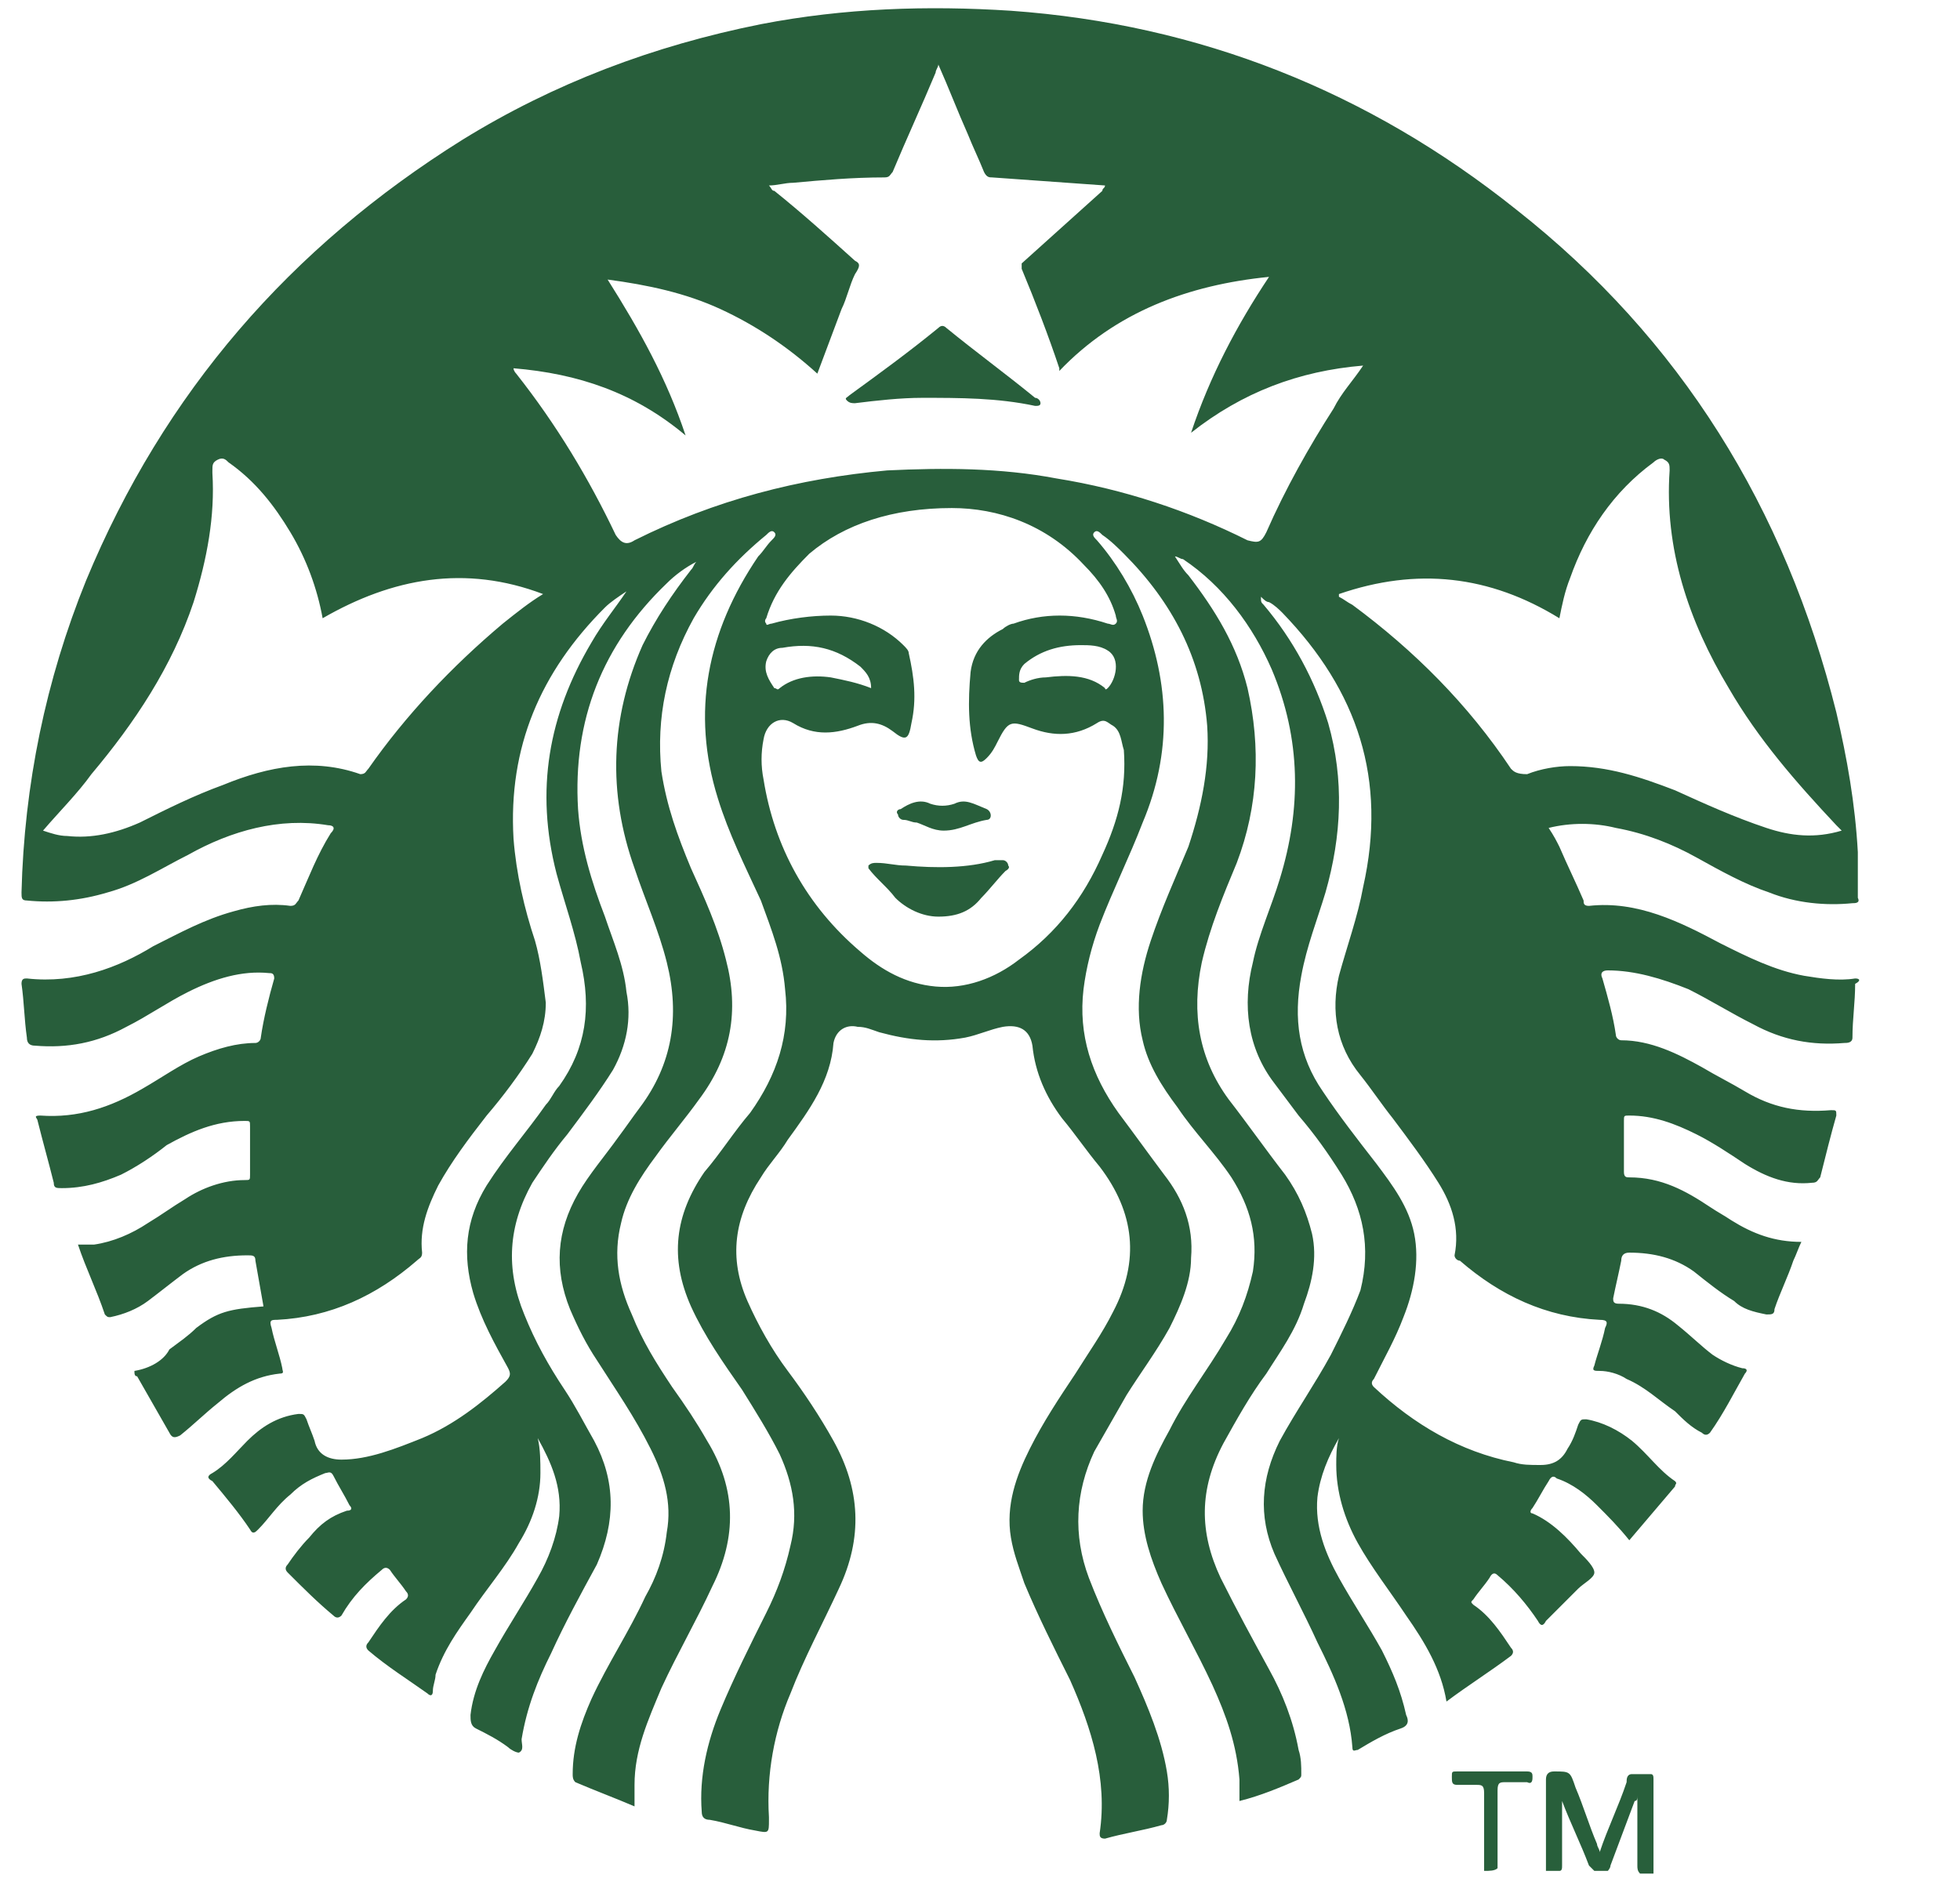 <?xml version="1.0" encoding="utf-8"?>
<!-- Generator: Adobe Illustrator 19.2.0, SVG Export Plug-In . SVG Version: 6.00 Build 0)  -->
<svg version="1.1" id="Layer_1" xmlns="http://www.w3.org/2000/svg" xmlns:xlink="http://www.w3.org/1999/xlink" x="0px" y="0px"
	 viewBox="0 0 72.9 70" style="enable-background:new 0 0 72.9 70;" xml:space="preserve">
<style type="text/css">
	.st0{fill:#8D53FB;}
	.st1{fill:#CF453A;}
	.st2{fill:#383A3C;}
	.st3{fill:#0078C1;}
	.st4{filter:url(#Adobe_OpacityMaskFilter);}
	.st5{fill:#FFFFFF;}
	.st6{mask:url(#mask-2_1_);fill:#ED3124;}
	.st7{fill:#FEFEFE;}
	.st8{fill:#213067;}
	.st9{fill:#DE6F2E;}
	.st10{fill:#105699;}
	.st11{fill:#0D4A82;}
	.st12{fill:#DD473A;}
	.st13{fill:#0E0B0B;}
	.st14{fill:#92B32E;}
	.st15{fill:#010101;}
	.st16{fill:#C64732;}
	.st17{fill:#FDE034;}
	.st18{fill:#171D23;}
	.st19{fill:#359ADA;}
	.st20{fill:#2C75BD;}
	.st21{fill:#2E76BE;}
	.st22{fill:#DC4739;}
	.st23{fill:#DB8238;}
	.st24{fill:#748B81;}
	.st25{fill:#6891C3;}
	.st26{fill:#4A71A2;}
	.st27{fill:#003475;}
	.st28{fill:#114F85;}
	.st29{fill:#323232;}
	.st30{fill:#3D8F8C;}
	.st31{fill:#1561A5;}
	.st32{fill:#FACE33;}
	.st33{fill:#1562A6;}
	.st34{fill:#285F3B;}
	.st35{fill:#285E3B;}
	.st36{fill:#6FAE49;}
	.st37{fill:#F8FBF7;}
	.st38{fill:#214068;}
	.st39{fill:#D54939;}
	.st40{fill:#D71E28;}
	.st41{fill:#163A83;}
	.st42{fill:#163A82;}
	.st43{fill:#CF6628;}
	.st44{fill:#87ABD8;}
	.st45{fill:#2B89F9;}
	.st46{fill:#9B3C55;}
	.st47{fill:#A0A0A4;}
	.st48{fill:#A2A2A4;}
	.st49{fill:#A0A0A3;}
</style>
<g>
	<path class="st34" d="M57.5,69.6c0-0.6,0-1.3,0-1.9c0-0.5,0-1,0-1.5c0-0.2,0.1-0.3,0.3-0.3c0.6,0,0.6,0,0.8,0.6
		c0.3,0.7,0.5,1.4,0.8,2.1c0,0.1,0.1,0.2,0.1,0.3c0.3-0.9,0.7-1.7,1-2.6c0-0.1,0-0.3,0.2-0.3c0.2,0,0.5,0,0.7,0
		c0.1,0,0.1,0.1,0.1,0.2c0,1.2,0,2.3,0,3.5c-0.2,0-0.3,0-0.5,0c-0.1-0.1-0.1-0.2-0.1-0.3c0-0.9,0-1.7,0-2.6c0,0-0.1,0,0,0
		c0,0,0,0,0,0c0,0.1,0,0.2-0.1,0.2c-0.3,0.8-0.6,1.6-0.9,2.4c0,0.1-0.1,0.2-0.1,0.2c-0.2,0-0.3,0-0.5,0c-0.1-0.1-0.1-0.1-0.2-0.2
		c-0.3-0.8-0.7-1.6-1-2.4c0,0,0-0.1,0-0.1c0,0.8,0,1.6,0,2.5c0,0.1,0,0.2-0.1,0.2C57.8,69.6,57.6,69.6,57.5,69.6z"/>
	<path class="st34" d="M55.2,69.6c0-1,0-1.9,0-2.9c0-0.3-0.1-0.3-0.3-0.3c-0.2,0-0.5,0-0.7,0c-0.2,0-0.2-0.1-0.2-0.3
		c0-0.2,0-0.2,0.2-0.2c0.9,0,1.7,0,2.6,0c0.2,0,0.2,0.1,0.2,0.2c0,0.1,0,0.3-0.2,0.2c-0.3,0-0.5,0-0.8,0c-0.2,0-0.3,0-0.3,0.3
		c0,1,0,2,0,2.9C55.6,69.6,55.4,69.6,55.2,69.6z"/>
	<g>
		<path class="st35" d="M69,36.4c-0.6,0.1-1.3,0-1.9-0.1C66,36.1,65,35.6,64,35.1c-1.5-0.8-3.1-1.6-4.9-1.4c-0.2,0-0.2-0.1-0.2-0.2
			c-0.3-0.7-0.6-1.3-0.9-2c-0.1-0.2-0.2-0.4-0.4-0.7c0.8-0.2,1.7-0.2,2.5,0c1.1,0.2,2.1,0.6,3,1.1c0.9,0.5,1.8,1,2.7,1.3
			c1,0.4,2.1,0.5,3.1,0.4c0.1,0,0.3,0,0.2-0.2c0-0.6,0-1.1,0-1.7c-0.1-1.8-0.4-3.5-0.8-5.2c-1.9-7.6-5.8-13.9-11.9-18.7
			c-5.5-4.4-11.8-6.9-18.8-7.4c-3.1-0.2-6.2-0.1-9.3,0.5c-4,0.8-7.7,2.2-11.1,4.3c-6.4,4-11.1,9.4-14,16.4
			c-1.5,3.7-2.3,7.6-2.4,11.6c0,0.2,0,0.3,0.2,0.3c1,0.1,2,0,3-0.3c1.1-0.3,2-0.9,3-1.4c1.6-0.9,3.4-1.4,5.2-1.1
			c0.2,0,0.3,0.1,0.1,0.3c-0.5,0.8-0.8,1.6-1.2,2.5c-0.1,0.1-0.1,0.2-0.3,0.2c-0.7-0.1-1.4,0-2.1,0.2c-1.1,0.3-2,0.8-3,1.3
			C4.4,36,2.8,36.6,1,36.4c-0.1,0-0.2,0-0.2,0.2c0.1,0.7,0.1,1.3,0.2,2c0,0.2,0.1,0.3,0.3,0.3c1.2,0.1,2.3-0.1,3.4-0.7
			c0.8-0.4,1.5-0.9,2.3-1.3c1-0.5,2-0.8,3-0.7c0.1,0,0.2,0,0.2,0.2c-0.2,0.7-0.4,1.5-0.5,2.2c0,0.1-0.1,0.2-0.2,0.2
			c-0.7,0-1.4,0.2-2.1,0.5c-0.7,0.3-1.4,0.8-2.1,1.2c-1.2,0.7-2.4,1.1-3.8,1c-0.3,0-0.1,0.1-0.1,0.2c0.2,0.8,0.4,1.5,0.6,2.3
			c0,0.2,0.1,0.2,0.3,0.2c0.8,0,1.5-0.2,2.2-0.5c0.6-0.3,1.2-0.7,1.7-1.1c0.9-0.5,1.8-0.9,2.9-0.9c0.2,0,0.2,0,0.2,0.2
			c0,0.6,0,1.2,0,1.8c0,0.2,0,0.2-0.2,0.2c-0.8,0-1.6,0.3-2.2,0.7c-0.5,0.3-0.9,0.6-1.4,0.9c-0.6,0.4-1.3,0.7-2,0.8
			c-0.2,0-0.4,0-0.6,0c0.3,0.9,0.7,1.7,1,2.6c0.1,0.1,0.1,0.1,0.2,0.1c0.5-0.1,1-0.3,1.4-0.6c0.4-0.3,0.9-0.7,1.3-1
			c0.7-0.5,1.5-0.7,2.4-0.7c0.2,0,0.3,0,0.3,0.2c0.1,0.6,0.2,1.1,0.3,1.7c-1.3,0.1-1.7,0.2-2.5,0.8c-0.3,0.3-0.6,0.5-1,0.8
			C6.1,50.6,5.6,50.9,5,51c0,0.1,0,0.2,0.1,0.2c0.4,0.7,0.8,1.4,1.2,2.1c0.1,0.2,0.2,0.2,0.4,0.1c0.5-0.4,0.9-0.8,1.4-1.2
			c0.7-0.6,1.4-1,2.3-1.1c0.2,0,0.1-0.1,0.1-0.2c-0.1-0.5-0.3-1-0.4-1.5c-0.1-0.3,0-0.3,0.2-0.3c2-0.1,3.7-0.9,5.2-2.2
			c0.1-0.1,0.2-0.1,0.2-0.3c-0.1-0.9,0.2-1.7,0.6-2.5c0.5-0.9,1.1-1.7,1.8-2.6c0.6-0.7,1.2-1.5,1.7-2.3c0.3-0.6,0.5-1.2,0.5-1.9
			c-0.1-0.8-0.2-1.6-0.4-2.3c-0.4-1.2-0.7-2.5-0.8-3.8c-0.2-3.4,1-6.2,3.4-8.6c0.2-0.2,0.5-0.4,0.8-0.6c-0.4,0.6-0.9,1.2-1.3,1.9
			c-1.6,2.7-2.1,5.5-1.3,8.6c0.3,1.1,0.7,2.2,0.9,3.3c0.4,1.7,0.2,3.2-0.8,4.6c-0.2,0.2-0.3,0.5-0.5,0.7c-0.7,1-1.5,1.9-2.2,3
			c-0.8,1.3-0.9,2.6-0.5,4c0.3,1,0.8,1.9,1.3,2.8c0.1,0.2,0.1,0.3-0.1,0.5c-0.9,0.8-1.9,1.6-3.1,2.1c-1,0.4-2,0.8-3,0.8
			c-0.5,0-0.9-0.2-1-0.7c-0.1-0.3-0.2-0.5-0.3-0.8c-0.1-0.2-0.1-0.2-0.3-0.2c-0.8,0.1-1.4,0.5-1.9,1c-0.4,0.4-0.8,0.9-1.3,1.2
			c-0.2,0.1-0.2,0.2,0,0.3c0.5,0.6,1,1.2,1.4,1.8c0.1,0.2,0.2,0.1,0.3,0c0.4-0.4,0.7-0.9,1.2-1.3c0.4-0.4,0.8-0.6,1.3-0.8
			c0.1,0,0.2-0.1,0.3,0.1c0.2,0.4,0.4,0.7,0.6,1.1c0.1,0.1,0.1,0.2-0.1,0.2c-0.6,0.2-1,0.5-1.4,1c-0.3,0.3-0.6,0.7-0.8,1
			c-0.1,0.1-0.1,0.2,0,0.3c0.6,0.6,1.1,1.1,1.7,1.6c0.1,0.1,0.2,0.1,0.3,0c0.4-0.7,0.9-1.2,1.5-1.7c0.1-0.1,0.2-0.1,0.3,0
			c0.2,0.3,0.4,0.5,0.6,0.8c0.1,0.1,0.1,0.2,0,0.3c-0.6,0.4-1,1-1.4,1.6c-0.1,0.1-0.1,0.2,0,0.3c0.7,0.6,1.5,1.1,2.2,1.6
			c0.1,0.1,0.2,0.1,0.2-0.1c0-0.2,0.1-0.4,0.1-0.6c0.3-0.9,0.8-1.6,1.3-2.3c0.6-0.9,1.3-1.7,1.8-2.6c0.5-0.8,0.8-1.7,0.8-2.6
			c0-0.4,0-0.9-0.1-1.3c0.5,0.9,0.9,1.8,0.8,2.9c-0.1,0.8-0.4,1.6-0.8,2.3c-0.5,0.9-1.1,1.8-1.6,2.7c-0.4,0.7-0.8,1.5-0.9,2.4
			c0,0.2,0,0.4,0.2,0.5c0.4,0.2,0.8,0.4,1.2,0.7c0.1,0.1,0.3,0.2,0.4,0.2c0.2-0.1,0.1-0.3,0.1-0.5c0.2-1.2,0.6-2.2,1.1-3.2
			c0.5-1.1,1.1-2.2,1.7-3.3c0.7-1.6,0.7-3.1-0.1-4.6c-0.4-0.7-0.7-1.3-1.1-1.9c-0.6-0.9-1.1-1.8-1.5-2.8c-0.7-1.7-0.6-3.3,0.3-4.9
			c0.4-0.6,0.8-1.2,1.3-1.8c0.6-0.8,1.2-1.6,1.7-2.4c0.5-0.9,0.7-1.9,0.5-2.9c-0.1-1-0.5-1.9-0.8-2.8c-0.5-1.3-0.9-2.6-1-4
			c-0.2-3.3,0.9-6.1,3.3-8.4c0.3-0.3,0.7-0.6,1.1-0.8c-0.1,0.1-0.1,0.2-0.2,0.3c-0.7,0.9-1.3,1.8-1.8,2.8c-1.2,2.7-1.3,5.5-0.3,8.3
			c0.4,1.2,0.9,2.3,1.2,3.5c0.5,2,0.2,3.8-1,5.4c-0.3,0.4-0.5,0.7-0.8,1.1c-0.5,0.7-1.1,1.4-1.5,2.1c-0.8,1.4-0.9,2.8-0.3,4.3
			c0.3,0.7,0.6,1.3,1,1.9c0.7,1.1,1.4,2.1,2,3.3c0.5,1,0.8,2,0.6,3.1c-0.1,0.9-0.4,1.7-0.8,2.4c-0.6,1.3-1.4,2.5-2,3.8
			c-0.4,0.9-0.7,1.8-0.7,2.8c0,0.1,0,0.2,0.1,0.3c0.7,0.3,1.5,0.6,2.2,0.9c0-0.3,0-0.5,0-0.8c0-1.3,0.5-2.4,1-3.6
			c0.6-1.3,1.3-2.5,1.9-3.8c0.9-1.8,0.9-3.6-0.2-5.4c-0.4-0.7-0.8-1.3-1.3-2c-0.6-0.9-1.1-1.7-1.5-2.7c-0.5-1.1-0.7-2.2-0.4-3.4
			c0.2-0.9,0.7-1.7,1.3-2.5c0.5-0.7,1.1-1.4,1.6-2.1c1.2-1.6,1.5-3.3,1-5.2c-0.3-1.2-0.8-2.3-1.3-3.4c-0.5-1.2-0.9-2.3-1.1-3.6
			c-0.2-2,0.2-3.9,1.2-5.7c0.7-1.2,1.6-2.2,2.7-3.1c0.1-0.1,0.2-0.2,0.3-0.1c0.1,0.1,0,0.2-0.1,0.3c-0.2,0.2-0.3,0.4-0.5,0.6
			c-1.9,2.8-2.5,5.8-1.5,9c0.4,1.3,1,2.5,1.6,3.8c0.4,1.1,0.8,2.1,0.9,3.3c0.2,1.7-0.3,3.2-1.3,4.6c-0.6,0.7-1.1,1.5-1.7,2.2
			c-1.1,1.6-1.3,3.2-0.5,5c0.5,1.1,1.2,2.1,1.9,3.1c0.5,0.8,1,1.6,1.4,2.4c0.5,1.1,0.7,2.2,0.4,3.4c-0.2,0.9-0.5,1.7-0.9,2.5
			c-0.6,1.2-1.2,2.4-1.7,3.6c-0.5,1.2-0.8,2.5-0.7,3.8c0,0.2,0.1,0.3,0.3,0.3c0.6,0.1,1.1,0.3,1.7,0.4c0.5,0.1,0.5,0.1,0.5-0.4
			c0,0,0-0.1,0-0.1c-0.1-1.6,0.2-3.2,0.8-4.6c0.5-1.3,1.2-2.6,1.8-3.9c0.9-1.9,0.8-3.7-0.2-5.5c-0.5-0.9-1.1-1.8-1.7-2.6
			c-0.6-0.8-1.1-1.7-1.5-2.6c-0.7-1.6-0.5-3.1,0.5-4.6c0.3-0.5,0.7-0.9,1-1.4c0.8-1.1,1.6-2.2,1.7-3.6c0.1-0.5,0.5-0.7,0.9-0.6
			c0.3,0,0.5,0.1,0.8,0.2c1.1,0.3,2.1,0.4,3.2,0.2c0.5-0.1,0.9-0.3,1.4-0.4c0.6-0.1,1,0.1,1.1,0.7c0.1,1,0.5,1.9,1.1,2.7
			c0.5,0.6,0.9,1.2,1.4,1.8c1.3,1.7,1.5,3.5,0.5,5.4c-0.4,0.8-0.9,1.5-1.4,2.3c-0.6,0.9-1.2,1.8-1.7,2.8c-0.5,1-0.9,2.1-0.7,3.3
			c0.1,0.6,0.3,1.1,0.5,1.7c0.5,1.2,1.1,2.4,1.7,3.6c0.8,1.8,1.4,3.7,1.1,5.7c0,0.1,0,0.2,0.2,0.2c0.7-0.2,1.4-0.3,2.1-0.5
			c0.1,0,0.2-0.1,0.2-0.2c0.1-0.6,0.1-1.2,0-1.8c-0.2-1.2-0.7-2.4-1.2-3.5c-0.6-1.2-1.2-2.4-1.7-3.7c-0.6-1.6-0.5-3.2,0.2-4.7
			c0.4-0.7,0.8-1.4,1.2-2.1c0.5-0.8,1.1-1.6,1.6-2.5c0.4-0.8,0.8-1.7,0.8-2.6c0.1-1.2-0.3-2.2-1-3.1c-0.6-0.8-1.1-1.5-1.7-2.3
			c-1-1.4-1.5-2.9-1.3-4.6c0.1-0.8,0.3-1.6,0.6-2.4c0.5-1.3,1.1-2.5,1.6-3.8c1.1-2.6,1-5.2,0-7.7c-0.4-1-1-2-1.7-2.8
			c-0.1-0.1-0.2-0.2-0.1-0.3c0.1-0.1,0.2,0,0.3,0.1c0.3,0.2,0.6,0.5,0.8,0.7c1.8,1.8,2.9,3.9,3.1,6.4c0.1,1.5-0.2,3-0.7,4.5
			c-0.5,1.2-1,2.3-1.4,3.5c-0.4,1.2-0.6,2.5-0.3,3.7c0.2,0.9,0.7,1.7,1.3,2.5c0.6,0.9,1.4,1.7,2,2.6c0.7,1.1,1,2.2,0.8,3.5
			c-0.2,0.9-0.5,1.7-1,2.5c-0.7,1.2-1.5,2.2-2.1,3.4c-0.5,0.9-1,1.9-1,3c0,0.9,0.3,1.8,0.7,2.7c0.6,1.3,1.3,2.5,1.9,3.8
			c0.5,1.1,0.9,2.2,1,3.5c0,0.3,0,0.5,0,0.8c0.8-0.2,1.5-0.5,2.2-0.8c0.1-0.1,0.1-0.1,0.1-0.2c0-0.3,0-0.6-0.1-0.9
			c-0.2-1.1-0.6-2.1-1.1-3c-0.6-1.1-1.2-2.2-1.8-3.4c-0.8-1.7-0.8-3.3,0.1-5c0.5-0.9,1-1.8,1.6-2.6c0.5-0.8,1.1-1.6,1.4-2.6
			c0.3-0.8,0.5-1.7,0.3-2.6c-0.2-0.8-0.5-1.5-1-2.2c-0.7-0.9-1.4-1.9-2.1-2.8c-1.1-1.5-1.4-3.2-1-5.1c0.3-1.3,0.8-2.5,1.3-3.7
			c0.8-2.1,0.9-4.3,0.4-6.5c-0.4-1.6-1.2-2.9-2.2-4.2c-0.2-0.2-0.3-0.4-0.5-0.7c0.1,0,0.2,0.1,0.3,0.1c1.5,1,2.6,2.5,3.3,4.1
			c1.1,2.6,1.1,5.2,0.3,7.8c-0.3,1-0.8,2.1-1,3.1c-0.4,1.6-0.2,3.2,0.8,4.5c0.3,0.4,0.6,0.8,0.9,1.2c0.6,0.7,1.1,1.4,1.6,2.2
			c0.8,1.3,1.1,2.7,0.7,4.3c-0.3,0.8-0.7,1.6-1.1,2.4c-0.6,1.1-1.3,2.1-1.9,3.2c-0.7,1.4-0.8,2.8-0.2,4.2c0.5,1.1,1.1,2.2,1.6,3.3
			c0.6,1.2,1.2,2.5,1.3,3.9c0,0.2,0.1,0.1,0.2,0.1c0.5-0.3,1-0.6,1.6-0.8c0.3-0.1,0.3-0.3,0.2-0.5c-0.2-0.9-0.5-1.6-0.9-2.4
			c-0.5-0.9-1.1-1.8-1.6-2.7c-0.5-0.9-0.9-1.9-0.8-3c0.1-0.8,0.4-1.5,0.8-2.2c-0.1,0.3-0.1,0.7-0.1,1c0,1,0.3,2,0.8,2.9
			c0.5,0.9,1.2,1.8,1.8,2.7c0.7,1,1.3,2,1.5,3.2c0.8-0.6,1.6-1.1,2.4-1.7c0.1-0.1,0.1-0.2,0-0.3c-0.4-0.6-0.8-1.2-1.4-1.6
			c-0.1-0.1-0.1-0.1,0-0.2c0.2-0.3,0.4-0.5,0.6-0.8c0.1-0.2,0.2-0.2,0.3-0.1c0.6,0.5,1.1,1.1,1.5,1.7c0.1,0.2,0.2,0.2,0.3,0
			c0.4-0.4,0.8-0.8,1.2-1.2c0.2-0.2,0.6-0.4,0.6-0.6c0-0.2-0.3-0.5-0.5-0.7c-0.5-0.6-1.1-1.2-1.8-1.5c-0.1,0-0.1-0.1,0-0.2
			c0.2-0.3,0.4-0.7,0.6-1c0.1-0.2,0.2-0.2,0.3-0.1c0.6,0.2,1.1,0.6,1.5,1c0.4,0.4,0.8,0.8,1.2,1.3c0.6-0.7,1.1-1.3,1.7-2
			c0-0.1,0.1-0.1,0-0.2c-0.6-0.4-1-1-1.6-1.5c-0.5-0.4-1.1-0.7-1.7-0.8c-0.2,0-0.2,0-0.3,0.2c-0.1,0.3-0.2,0.6-0.4,0.9
			c-0.2,0.4-0.5,0.6-1,0.6c-0.4,0-0.7,0-1-0.1c-2-0.4-3.7-1.4-5.2-2.8c-0.1-0.1-0.1-0.2,0-0.3c0.4-0.8,0.8-1.5,1.1-2.3
			c0.4-1,0.6-2.1,0.4-3.1c-0.2-1-0.8-1.8-1.4-2.6c-0.7-0.9-1.4-1.8-2-2.7c-0.9-1.3-1.1-2.7-0.8-4.3c0.2-1.1,0.6-2.1,0.9-3.1
			c0.6-2.1,0.7-4.2,0.1-6.3c-0.5-1.6-1.3-3.1-2.4-4.4c-0.1-0.1-0.1-0.1-0.1-0.3c0.1,0.1,0.2,0.2,0.3,0.2c0.2,0.1,0.4,0.3,0.5,0.4
			c2.8,2.9,3.9,6.2,3,10.2c-0.2,1.1-0.6,2.2-0.9,3.3c-0.3,1.3-0.1,2.6,0.8,3.7c0.4,0.5,0.8,1.1,1.2,1.6c0.6,0.8,1.2,1.6,1.7,2.4
			c0.5,0.8,0.8,1.7,0.6,2.7c0,0.1,0.1,0.2,0.2,0.2c1.5,1.3,3.2,2.1,5.2,2.2c0.3,0,0.3,0.1,0.2,0.3c-0.1,0.5-0.3,1-0.4,1.4
			c-0.1,0.2,0,0.2,0.2,0.2c0.3,0,0.7,0.1,1,0.3c0.7,0.3,1.2,0.8,1.8,1.2c0.3,0.3,0.6,0.6,1,0.8c0.1,0.1,0.2,0.1,0.3,0
			c0.5-0.7,0.9-1.5,1.3-2.2c0.1-0.1,0.1-0.2-0.1-0.2c-0.4-0.1-0.8-0.3-1.1-0.5c-0.4-0.3-0.8-0.7-1.3-1.1c-0.6-0.5-1.3-0.8-2.2-0.8
			c-0.2,0-0.2-0.1-0.2-0.2c0.1-0.5,0.2-0.9,0.3-1.4c0-0.2,0.1-0.3,0.3-0.3c0.9,0,1.7,0.2,2.4,0.7c0.5,0.4,1,0.8,1.5,1.1
			c0.3,0.3,0.7,0.4,1.2,0.5c0.2,0,0.3,0,0.3-0.2c0.2-0.6,0.5-1.2,0.7-1.8c0.1-0.2,0.2-0.5,0.3-0.7c-1,0-1.8-0.3-2.6-0.8
			c-0.3-0.2-0.5-0.3-0.8-0.5c-0.9-0.6-1.8-1.1-3-1.1c-0.1,0-0.2,0-0.2-0.2c0-0.6,0-1.2,0-1.9c0-0.2,0-0.2,0.2-0.2
			c0.9,0,1.7,0.3,2.5,0.7c0.6,0.3,1.2,0.7,1.8,1.1c0.8,0.5,1.6,0.8,2.5,0.7c0.2,0,0.2-0.1,0.3-0.2c0.2-0.8,0.4-1.6,0.6-2.3
			c0-0.2,0-0.2-0.2-0.2c-1.2,0.1-2.2-0.1-3.2-0.7c-0.5-0.3-1.1-0.6-1.6-0.9c-0.9-0.5-1.9-1-3-1c-0.1,0-0.2-0.1-0.2-0.2
			c-0.1-0.7-0.3-1.4-0.5-2.1c-0.1-0.2,0-0.3,0.2-0.3c1,0,2,0.3,3,0.7c0.8,0.4,1.6,0.9,2.4,1.3c1.1,0.6,2.2,0.8,3.4,0.7
			c0.1,0,0.3,0,0.3-0.2c0-0.7,0.1-1.3,0.1-2C69.2,36.5,69.2,36.4,69,36.4z M18.7,23.2c-1.9,1.6-3.6,3.4-5,5.4
			c-0.1,0.1-0.1,0.2-0.3,0.2c-1.7-0.6-3.4-0.3-5.1,0.4c-1.1,0.4-2.1,0.9-3.1,1.4c-0.9,0.4-1.8,0.6-2.7,0.5c-0.3,0-0.6-0.1-0.9-0.2
			c0.6-0.7,1.3-1.4,1.8-2.1c1.6-1.9,3-4,3.8-6.4c0.5-1.6,0.8-3.2,0.7-4.8c0,0,0-0.1,0-0.1c0-0.2,0-0.3,0.2-0.4
			c0.2-0.1,0.3,0,0.4,0.1c1,0.7,1.7,1.6,2.3,2.6c0.6,1,1,2.1,1.2,3.2c2.6-1.5,5.3-2,8.2-0.9C19.7,22.4,19.2,22.8,18.7,23.2z
			 M41.5,22.9c0,0.1,0.1,0.2,0,0.3c-0.1,0.1-0.2,0-0.3,0c-1.2-0.4-2.4-0.4-3.5,0c-0.1,0-0.3,0.1-0.4,0.2c-0.6,0.3-1.1,0.8-1.2,1.6
			c-0.1,1.1-0.1,2.1,0.2,3.1c0.1,0.3,0.2,0.3,0.4,0.1c0.2-0.2,0.3-0.4,0.4-0.6c0.4-0.8,0.5-0.8,1.3-0.5c0.8,0.3,1.6,0.3,2.4-0.2
			c0.3-0.2,0.4,0,0.6,0.1c0.3,0.2,0.3,0.6,0.4,0.9c0.1,1.4-0.2,2.6-0.8,3.9c-0.7,1.6-1.7,2.9-3.1,3.9c-0.9,0.7-2,1.1-3.1,1
			c-1.1-0.1-2-0.6-2.8-1.3c-2-1.7-3.2-3.9-3.6-6.4c-0.1-0.5-0.1-1,0-1.5c0.1-0.6,0.6-0.9,1.1-0.6c0.8,0.5,1.6,0.4,2.4,0.1
			c0.5-0.2,0.9-0.1,1.3,0.2c0.5,0.4,0.6,0.3,0.7-0.3c0.2-0.9,0.1-1.7-0.1-2.6c0-0.1-0.1-0.2-0.2-0.3c-0.7-0.7-1.7-1.1-2.7-1.1
			c-0.7,0-1.5,0.1-2.2,0.3c-0.1,0-0.2,0.1-0.2,0c-0.1-0.1,0-0.2,0-0.2c0.3-1,0.9-1.7,1.6-2.4c1.3-1.1,3.1-1.7,5.3-1.7
			c1.7,0,3.5,0.6,4.9,2.1C40.9,21.6,41.3,22.2,41.5,22.9z M41.2,25.6c-0.1,0.1-0.1,0-0.1,0c-0.6-0.5-1.4-0.5-2.2-0.4
			c-0.3,0-0.6,0.1-0.8,0.2c-0.1,0-0.2,0-0.2-0.1c0-0.2,0-0.4,0.2-0.6c0.6-0.5,1.3-0.7,2.1-0.7c0.3,0,0.7,0,1,0.2
			C41.7,24.5,41.5,25.3,41.2,25.6z M28.5,24.6c0.1-0.3,0.3-0.5,0.6-0.5c1.1-0.2,2,0,2.9,0.7c0.2,0.2,0.4,0.4,0.4,0.8
			c-0.5-0.2-1-0.3-1.5-0.4c-0.7-0.1-1.4,0-1.9,0.4c-0.1,0.1-0.1,0-0.2,0C28.6,25.3,28.4,25,28.5,24.6z M47.1,19.8
			c-0.2,0.4-0.3,0.4-0.7,0.3c-2.2-1.1-4.6-1.9-7.1-2.3c-2.1-0.4-4.2-0.4-6.3-0.3c-3.3,0.3-6.4,1.1-9.4,2.6c-0.3,0.2-0.5,0.1-0.7-0.2
			c-1-2.1-2.2-4.1-3.7-6c0,0-0.1-0.1-0.1-0.2c2.4,0.2,4.5,0.9,6.4,2.5c-0.7-2.1-1.7-3.9-2.9-5.8c1.5,0.2,2.9,0.5,4.2,1.1
			c1.3,0.6,2.5,1.4,3.6,2.4c0.3-0.8,0.6-1.6,0.9-2.4c0.2-0.4,0.3-0.9,0.5-1.3C32,9.9,32,9.8,31.8,9.7c-1-0.9-2-1.8-3-2.6
			c-0.1,0-0.1-0.1-0.2-0.2c0.3,0,0.6-0.1,0.9-0.1c1.1-0.1,2.2-0.2,3.4-0.2c0.2,0,0.2-0.1,0.3-0.2c0.5-1.2,1.1-2.5,1.6-3.7
			c0-0.1,0.1-0.2,0.1-0.3c0.4,0.9,0.7,1.7,1.1,2.6c0.2,0.5,0.4,0.9,0.6,1.4c0.1,0.2,0.2,0.2,0.3,0.2c1.4,0.1,2.8,0.2,4.2,0.3
			c0,0.1-0.1,0.1-0.1,0.2c-1,0.9-2,1.8-3,2.7C38,9.8,38,9.8,38,10c0.5,1.2,1,2.5,1.4,3.7c0,0,0,0,0,0.1c2.1-2.2,4.8-3.2,7.8-3.5
			c-1.2,1.8-2.2,3.7-2.9,5.8c1.9-1.5,4-2.3,6.4-2.5c-0.4,0.6-0.8,1-1.1,1.6C48.7,16.6,47.8,18.2,47.1,19.8z M56.2,28.6
			c-1.6-2.4-3.6-4.4-5.9-6.1c-0.2-0.1-0.3-0.2-0.5-0.3c0,0,0,0,0-0.1c2.9-1,5.6-0.7,8.2,0.9c0.1-0.5,0.2-1,0.4-1.5
			c0.6-1.7,1.6-3.2,3.1-4.3c0.1-0.1,0.3-0.2,0.4-0.1c0.2,0.1,0.2,0.2,0.2,0.4c-0.2,2.9,0.7,5.6,2.2,8.1c1.1,1.9,2.5,3.5,4,5.1
			c0.1,0.1,0.1,0.1,0.2,0.2c-1,0.3-1.9,0.2-2.8-0.1c-1.2-0.4-2.3-0.9-3.4-1.4c-1.3-0.5-2.5-0.9-3.9-0.9c-0.5,0-1.1,0.1-1.6,0.3
			C56.4,28.8,56.3,28.7,56.2,28.6z"/>
		<path class="st35" d="M38.5,14.8c-1.1-0.9-2.2-1.7-3.3-2.6c-0.1-0.1-0.2-0.1-0.3,0c-1.1,0.9-2.2,1.7-3.3,2.5
			c-0.1,0.1-0.2,0.1-0.1,0.2c0.1,0.1,0.2,0.1,0.3,0.1c0.8-0.1,1.7-0.2,2.5-0.2c1.4,0,2.8,0,4.2,0.3c0.1,0,0.2,0,0.2-0.1
			C38.7,14.9,38.6,14.8,38.5,14.8z"/>
		<path class="st35" d="M33.7,32.2c-0.4,0-0.7-0.1-1.1-0.1c-0.1,0-0.2,0-0.3,0.1c0,0.1,0,0.1,0,0.1c0.3,0.4,0.7,0.7,1,1.1
			c0.4,0.4,1,0.7,1.6,0.7c0.7,0,1.2-0.2,1.6-0.7c0.3-0.3,0.6-0.7,0.9-1c0,0,0.2-0.1,0.1-0.2c0-0.1-0.1-0.2-0.2-0.2
			c-0.1,0-0.2,0-0.3,0C36,32.3,34.8,32.3,33.7,32.2z"/>
		<path class="st35" d="M35.5,29.9c-0.3,0.1-0.6,0.1-0.9,0c-0.4-0.2-0.8,0-1.1,0.2c-0.1,0-0.2,0.1-0.1,0.2c0,0.1,0.1,0.2,0.2,0.2
			c0.2,0,0.3,0.1,0.5,0.1c0.3,0.1,0.6,0.3,1,0.3c0.6,0,1-0.3,1.6-0.4c0.2,0,0.2-0.3,0-0.4C36.2,29.9,35.9,29.7,35.5,29.9z"/>
	</g>
</g>
</svg>

